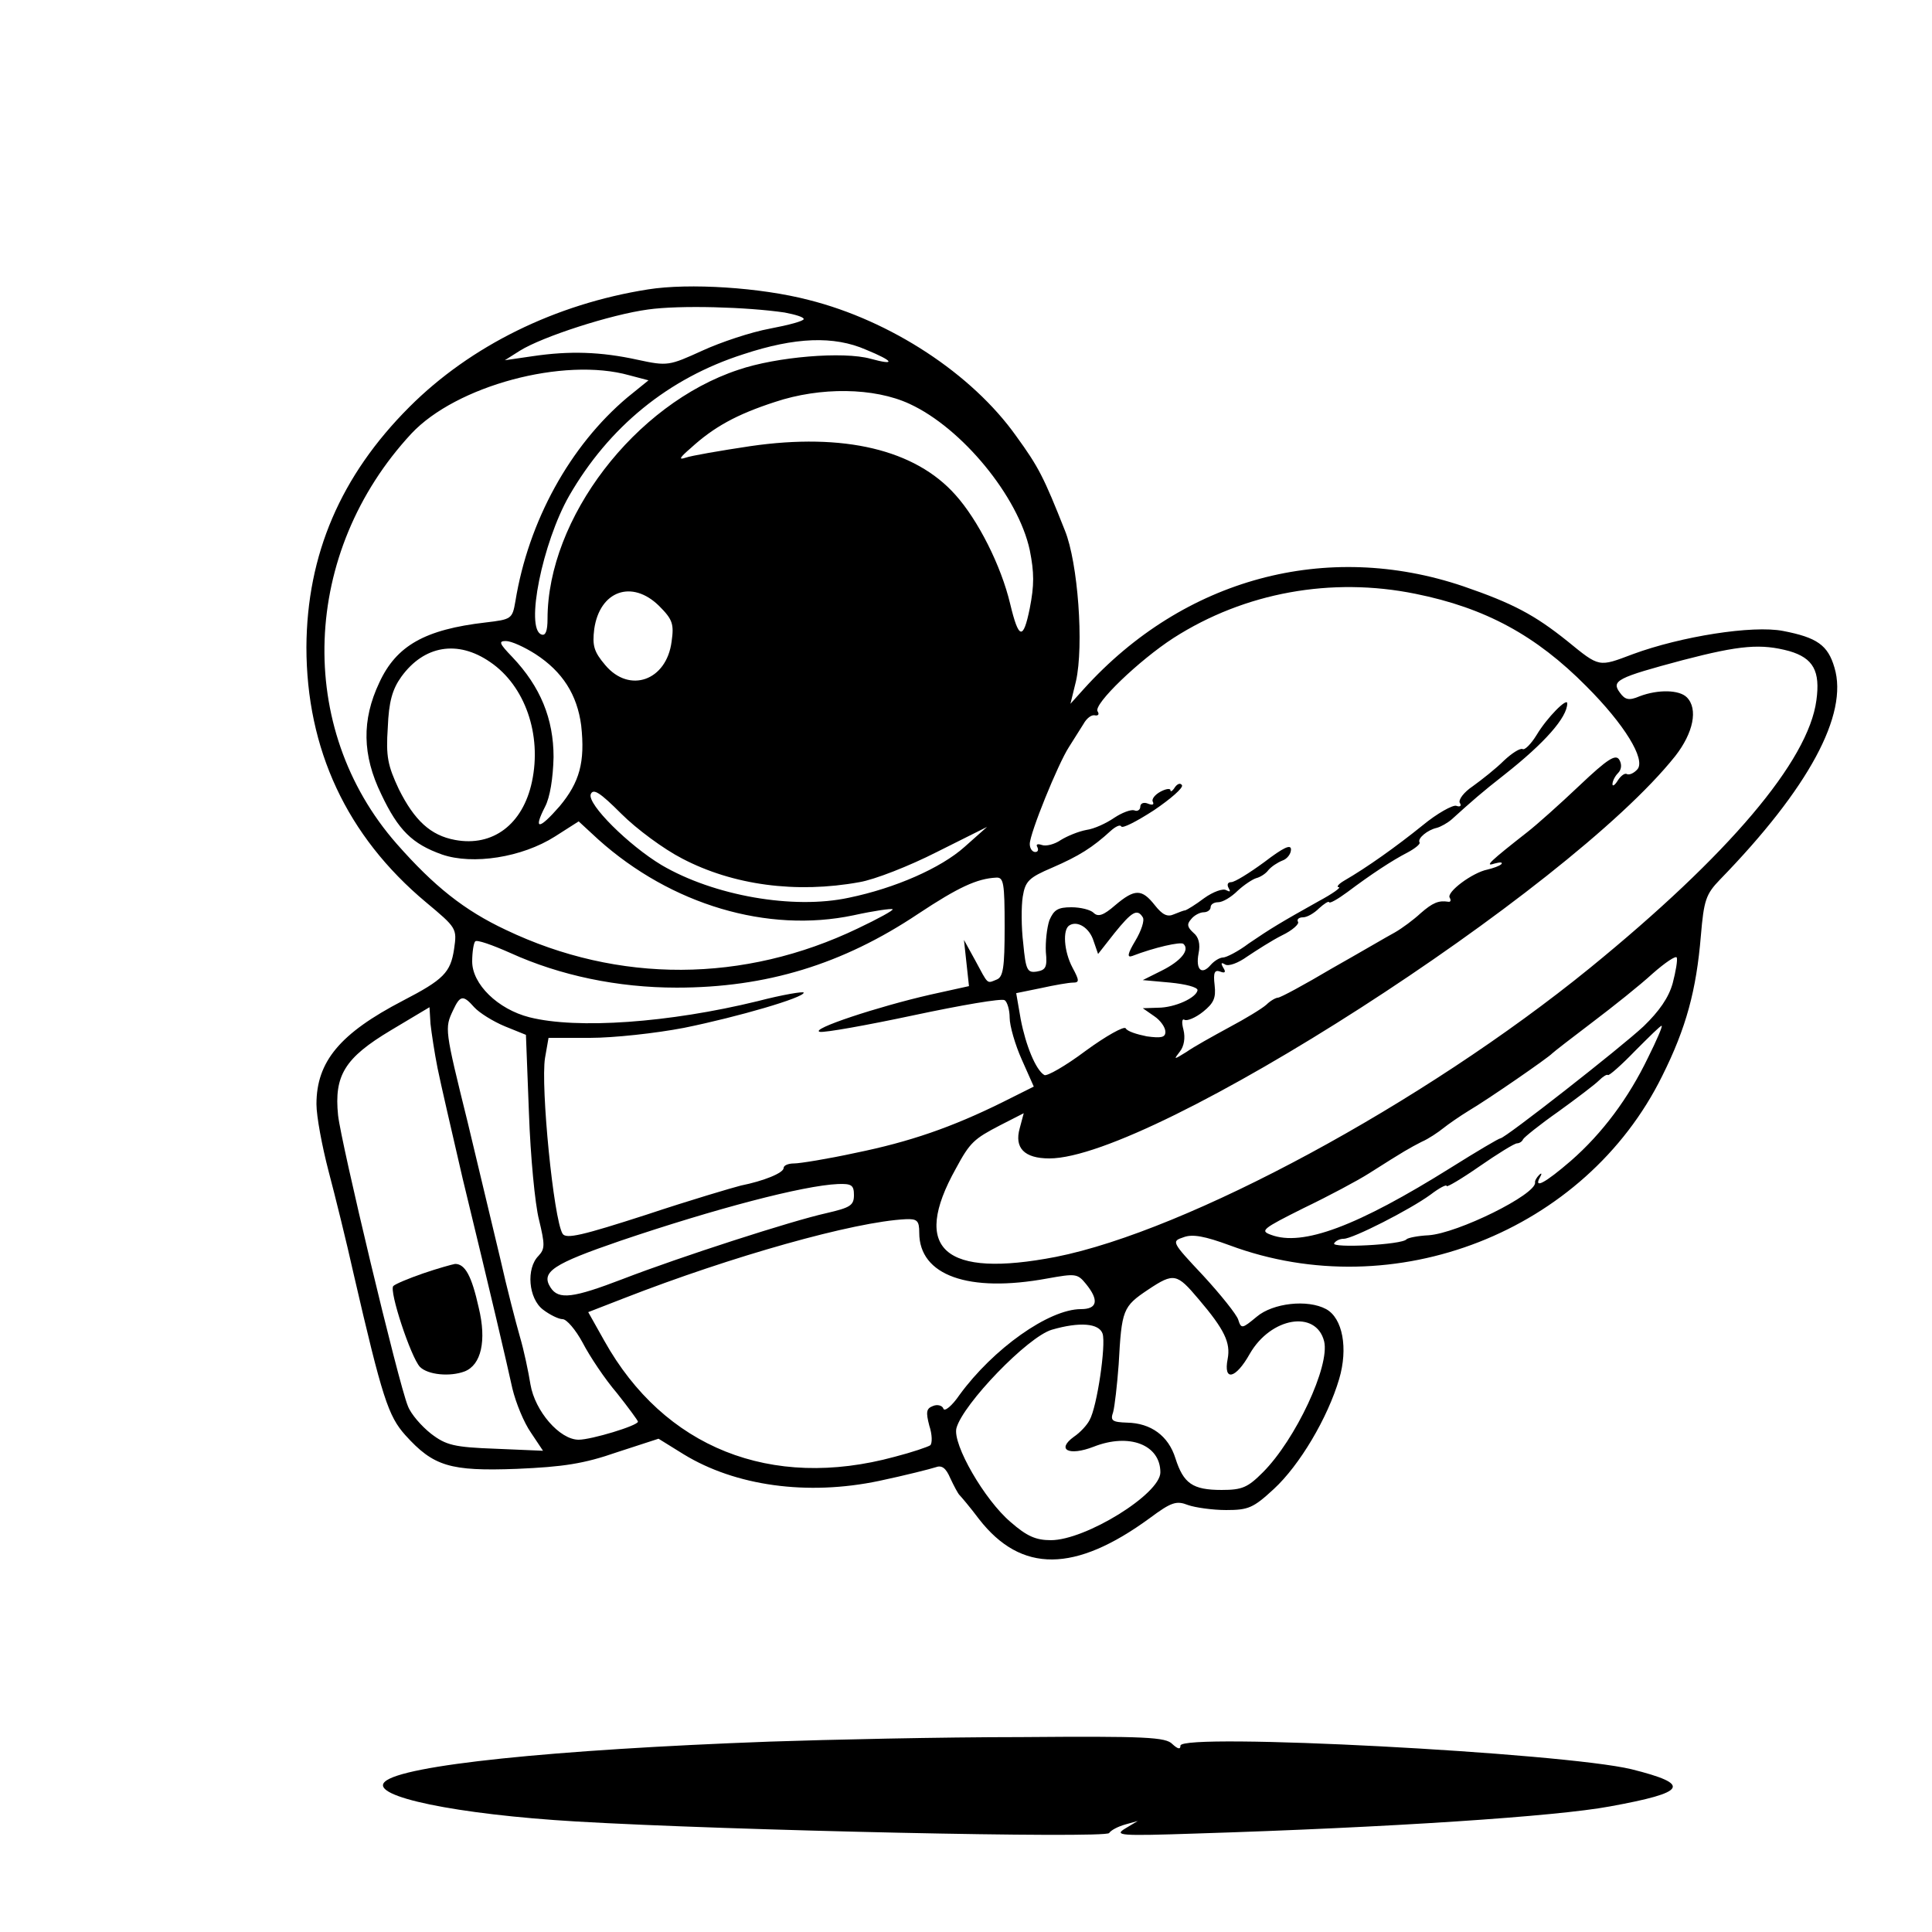 <?xml version="1.0" standalone="no"?>
<!DOCTYPE svg PUBLIC "-//W3C//DTD SVG 20010904//EN"
 "http://www.w3.org/TR/2001/REC-SVG-20010904/DTD/svg10.dtd">
<svg version="1.0" xmlns="http://www.w3.org/2000/svg"
 width="50pt" height="50pt" viewBox="0 0 50 50"
 preserveAspectRatio="xMidYMid meet">
<g transform="translate(0,50) scale(0.013,-0.013)"
fill="#000000" stroke="none">
<path d="M1290 3270 c-184 -29 -353 -112 -475 -234 -137 -137 -204 -294 -205
-478 0 -203 80 -376 238 -508 61 -51 62 -52 56 -93 -7 -47 -21 -61 -102 -103
-125 -65 -172 -121 -172 -206 0 -24 11 -83 24 -133 13 -49 36 -142 50 -205 57
-247 69 -283 103 -321 56 -62 89 -72 222 -67 92 4 133 10 199 33 l83 27 50
-31 c103 -63 246 -83 389 -53 52 11 103 24 112 27 13 5 21 -1 30 -22 7 -15 15
-30 18 -33 3 -3 21 -24 39 -48 84 -108 191 -107 340 2 43 32 53 35 76 26 14
-5 49 -10 76 -10 44 0 54 4 95 42 51 47 107 141 130 219 18 61 7 121 -26 139
-37 20 -106 12 -138 -15 -29 -24 -31 -25 -37 -6 -3 10 -35 50 -70 88 -63 67
-63 68 -39 76 18 7 43 2 92 -16 328 -122 708 27 861 337 48 96 68 171 77 279
6 71 10 83 38 112 177 182 256 329 228 422 -13 45 -35 60 -102 73 -61 12 -204
-11 -299 -46 -69 -26 -66 -27 -131 26 -65 52 -108 75 -207 109 -272 92 -556
16 -755 -204 l-27 -30 11 45 c16 71 4 236 -22 300 -42 106 -52 126 -97 188
-88 124 -250 230 -413 271 -96 25 -238 34 -320 21z m272 -46 c21 -4 38 -9 38
-13 0 -4 -30 -12 -67 -19 -38 -7 -98 -27 -135 -44 -66 -30 -69 -31 -129 -18
-73 16 -135 18 -209 7 l-55 -8 30 19 c45 28 181 72 255 82 64 9 197 5 272 -6z
m162 -74 c56 -23 60 -32 9 -18 -54 15 -187 4 -263 -22 -206 -68 -380 -296
-380 -496 0 -24 -4 -34 -12 -31 -33 11 2 183 55 276 79 137 197 234 347 282
103 34 180 37 244 9z m-471 -51 l38 -10 -42 -34 c-114 -96 -197 -246 -223
-406 -6 -35 -8 -36 -59 -42 -121 -14 -178 -46 -212 -120 -35 -74 -34 -144 4
-222 34 -72 62 -99 121 -120 61 -21 159 -6 225 36 l47 30 39 -36 c145 -130
337 -187 508 -151 41 9 76 14 78 12 2 -2 -29 -19 -69 -38 -227 -109 -477 -110
-701 -3 -83 39 -143 87 -217 171 -203 231 -190 581 29 817 89 95 303 153 434
116z m558 -57 c104 -48 216 -184 239 -291 9 -45 9 -70 0 -116 -13 -64 -22 -62
-39 9 -18 76 -64 167 -109 217 -80 90 -222 124 -408 97 -60 -9 -118 -19 -129
-23 -15 -5 -12 0 10 19 46 42 91 67 168 92 90 30 197 29 268 -4z m1007 -378
c139 -28 240 -83 340 -184 76 -76 118 -145 102 -165 -7 -8 -16 -12 -21 -10 -4
3 -12 -3 -18 -12 -6 -10 -11 -13 -11 -8 0 6 5 16 11 22 7 7 8 17 3 26 -7 13
-23 3 -80 -51 -39 -37 -85 -78 -103 -92 -74 -58 -87 -70 -66 -63 11 3 17 3 14
-1 -4 -4 -16 -8 -28 -11 -30 -6 -82 -45 -75 -56 3 -5 2 -9 -3 -8 -19 3 -31 -2
-55 -23 -14 -13 -37 -30 -51 -38 -15 -8 -71 -41 -126 -72 -54 -32 -102 -58
-107 -58 -4 0 -15 -6 -23 -14 -9 -8 -42 -28 -74 -45 -33 -18 -71 -39 -85 -49
-26 -16 -26 -16 -13 1 8 10 11 27 7 43 -4 15 -3 23 2 20 5 -3 22 4 37 16 21
17 26 27 23 53 -3 25 0 31 11 27 10 -4 12 -1 6 8 -5 9 -4 11 4 6 7 -4 26 3 44
16 18 12 49 32 69 42 21 10 35 23 32 27 -3 5 2 9 10 9 8 0 22 8 32 18 10 9 19
15 20 12 1 -3 17 6 36 20 48 36 89 63 120 79 15 8 26 17 24 20 -5 8 16 25 34
29 8 2 22 10 30 17 41 37 59 53 105 89 80 63 125 114 125 142 0 12 -40 -28
-61 -63 -11 -18 -24 -31 -28 -28 -5 2 -21 -8 -37 -23 -16 -16 -44 -38 -62 -51
-18 -12 -29 -27 -26 -33 4 -6 1 -9 -7 -6 -7 2 -38 -15 -67 -39 -52 -42 -111
-84 -156 -110 -12 -7 -16 -13 -11 -13 6 0 -12 -13 -40 -28 -75 -42 -95 -54
-139 -84 -21 -16 -45 -28 -51 -28 -7 0 -18 -7 -25 -15 -18 -21 -30 -9 -24 23
4 19 0 33 -10 41 -12 11 -14 17 -5 27 6 8 18 14 25 14 8 0 14 5 14 10 0 6 7
10 15 10 9 0 26 10 39 23 13 12 30 23 37 25 8 2 19 9 24 16 6 7 18 15 28 19 9
3 17 13 17 22 0 11 -15 4 -53 -25 -30 -22 -59 -40 -66 -40 -7 0 -9 -5 -5 -12
4 -7 3 -8 -5 -4 -6 4 -26 -3 -44 -16 -17 -13 -34 -23 -37 -24 -3 0 -13 -4 -23
-8 -13 -6 -23 -1 -38 18 -26 33 -40 33 -79 0 -23 -20 -34 -24 -43 -15 -6 6
-26 11 -44 11 -27 0 -35 -5 -44 -26 -5 -15 -8 -43 -7 -63 3 -30 0 -36 -18 -39
-19 -3 -22 3 -27 56 -4 32 -4 74 -1 93 5 31 12 38 59 58 53 23 80 40 116 73
10 9 19 13 21 9 2 -5 31 10 65 32 34 23 59 45 56 50 -3 5 -9 3 -14 -4 -5 -8
-9 -10 -9 -6 0 4 -9 3 -20 -3 -11 -6 -18 -15 -15 -20 3 -6 -1 -7 -9 -4 -9 4
-16 1 -16 -6 0 -6 -6 -10 -12 -7 -7 2 -25 -5 -40 -15 -16 -11 -40 -22 -55 -24
-16 -3 -38 -12 -51 -20 -13 -9 -30 -13 -38 -10 -9 3 -12 1 -9 -4 3 -6 1 -10
-4 -10 -6 0 -11 7 -11 16 0 21 56 159 78 193 9 14 22 35 29 46 6 11 16 19 23
17 6 -1 9 2 5 8 -9 14 83 102 151 146 142 91 315 122 482 88z m-1506 -24 c27
-27 30 -36 25 -71 -10 -78 -84 -104 -132 -47 -23 27 -26 39 -22 72 11 76 75
99 129 46z m-246 -96 c54 -35 83 -81 91 -142 8 -73 -3 -113 -43 -161 -41 -47
-53 -48 -29 -1 10 19 16 57 17 99 0 76 -26 140 -82 199 -26 27 -28 32 -13 32
11 0 37 -12 59 -26z m-90 -16 c69 -47 103 -144 83 -238 -18 -85 -78 -130 -153
-116 -49 9 -81 39 -112 101 -22 47 -26 65 -22 123 2 51 9 76 27 101 45 62 112
74 177 29z m2586 22 c48 -14 62 -40 54 -98 -16 -121 -175 -308 -451 -533 -332
-270 -801 -523 -1063 -575 -222 -43 -289 15 -199 176 28 52 36 59 88 86 l47
24 -8 -30 c-11 -39 9 -60 59 -60 205 0 1032 532 1246 801 36 46 46 94 23 117
-15 15 -57 16 -94 2 -21 -9 -29 -7 -39 7 -18 24 -6 30 125 65 115 30 156 33
212 18z m-2204 -413 c101 -53 227 -70 353 -47 30 5 99 32 154 60 l100 50 -45
-40 c-47 -42 -138 -82 -230 -101 -111 -24 -269 4 -373 65 -65 39 -148 121
-141 141 5 12 18 4 61 -39 30 -30 84 -70 121 -89z m642 -136 c0 -82 -3 -100
-16 -105 -20 -8 -16 -11 -43 39 l-22 40 5 -46 5 -46 -77 -17 c-105 -24 -241
-69 -220 -74 9 -2 93 13 187 33 94 20 175 34 181 30 5 -3 10 -19 10 -35 0 -16
11 -54 24 -83 l24 -54 -62 -31 c-101 -50 -185 -79 -293 -101 -55 -12 -111 -21
-122 -21 -12 0 -21 -4 -21 -9 0 -10 -40 -26 -85 -35 -16 -4 -101 -29 -188 -58
-127 -41 -160 -49 -167 -38 -18 29 -44 294 -35 350 l7 40 83 0 c46 0 130 9
187 20 108 22 238 60 238 70 0 3 -42 -4 -92 -17 -176 -43 -359 -56 -454 -32
-63 16 -114 66 -114 111 0 19 3 37 6 40 3 4 34 -7 70 -23 99 -45 214 -69 331
-69 178 0 330 46 481 147 80 53 117 70 155 72 15 1 17 -10 17 -98z m275 19 c4
-6 -3 -27 -15 -47 -15 -25 -17 -34 -6 -30 44 17 97 29 102 24 13 -12 -5 -34
-43 -53 l-38 -19 55 -5 c30 -3 54 -9 54 -15 -2 -15 -45 -35 -79 -35 l-30 -1
23 -16 c12 -8 22 -22 22 -31 0 -11 -8 -13 -37 -9 -20 4 -39 10 -42 16 -3 5
-39 -15 -80 -45 -40 -30 -77 -51 -82 -48 -17 10 -37 59 -47 111 l-9 52 49 10
c27 6 56 11 64 11 13 0 13 4 -1 30 -17 32 -20 76 -6 84 16 10 40 -5 48 -31 l9
-26 33 42 c34 42 45 49 56 31z m1055 -131 c-8 -29 -27 -56 -58 -86 -46 -43
-276 -223 -285 -223 -3 0 -47 -26 -98 -58 -187 -117 -296 -158 -359 -134 -22
8 -17 12 65 53 50 24 108 55 130 69 74 47 80 50 105 63 14 6 33 19 43 27 10 8
33 24 51 35 39 23 159 106 166 114 3 3 39 31 80 62 41 31 95 74 120 97 25 22
46 36 48 32 2 -5 -2 -28 -8 -51z m-2386 -48 c10 -11 37 -28 61 -38 l42 -17 6
-156 c3 -85 12 -181 20 -212 12 -50 12 -58 -1 -72 -25 -25 -20 -85 9 -107 13
-10 31 -19 39 -19 8 0 26 -21 40 -47 14 -27 44 -72 68 -100 23 -29 42 -55 42
-57 0 -8 -93 -36 -118 -36 -38 0 -87 57 -96 110 -4 25 -13 68 -21 95 -8 28
-26 97 -39 155 -14 58 -43 180 -65 272 -46 186 -46 187 -29 223 14 30 20 31
42 6z m-73 -121 c6 -30 29 -129 50 -220 59 -243 86 -359 99 -418 7 -29 23 -68
37 -88 l24 -36 -94 4 c-83 3 -99 7 -129 30 -19 15 -40 39 -46 55 -19 46 -133
524 -139 579 -8 79 13 114 105 169 l77 46 2 -33 c2 -18 8 -58 14 -88z m2410
21 c-39 -81 -91 -151 -154 -206 -51 -44 -75 -57 -61 -32 4 7 3 9 -2 4 -5 -5
-9 -12 -8 -15 2 -24 -154 -101 -212 -105 -21 -1 -41 -5 -44 -8 -8 -11 -151
-18 -144 -8 3 5 11 9 19 9 18 0 132 58 173 88 17 13 32 21 32 17 0 -3 29 14
65 39 36 25 70 46 75 46 4 0 10 3 12 8 2 4 33 29 70 55 36 26 73 54 81 62 8 8
16 13 18 11 2 -2 27 20 54 48 28 28 51 51 53 50 2 -1 -10 -29 -27 -63z m-1581
-274 c0 -21 -8 -25 -55 -36 -68 -15 -291 -87 -405 -131 -99 -38 -128 -42 -144
-17 -20 31 5 47 139 93 189 64 364 110 433 113 27 1 32 -2 32 -22z m130 -75
c0 -85 98 -120 255 -91 56 10 60 10 77 -11 26 -32 23 -50 -10 -50 -64 0 -175
-79 -242 -171 -15 -22 -30 -34 -32 -27 -2 6 -12 9 -21 5 -13 -5 -14 -12 -7
-39 6 -18 6 -35 2 -39 -4 -3 -36 -14 -71 -23 -246 -67 -459 18 -578 231 l-32
57 72 28 c213 83 457 152 560 157 23 1 27 -3 27 -27z m556 -132 c52 -61 64
-87 58 -119 -9 -46 16 -40 44 10 42 73 132 88 148 25 12 -49 -57 -196 -122
-261 -30 -30 -41 -35 -82 -35 -58 0 -76 13 -92 63 -14 45 -49 70 -96 71 -30 1
-34 4 -28 21 3 11 8 54 11 95 6 109 8 115 59 149 51 34 57 32 100 -19z m-191
-69 c7 -22 -11 -146 -26 -172 -5 -10 -19 -25 -31 -33 -36 -26 -10 -39 39 -20
71 28 133 4 133 -51 0 -43 -149 -135 -218 -135 -30 0 -48 8 -80 36 -52 44
-116 155 -108 187 13 48 142 182 190 196 55 16 94 13 101 -8z"/>
<path d="M842 1311 c-29 -10 -55 -21 -59 -25 -9 -9 35 -142 53 -161 16 -16 60
-20 89 -9 33 13 44 61 28 127 -14 63 -27 87 -47 87 -6 -1 -35 -9 -64 -19z"/>
<path d="M1532 379 c-433 -16 -732 -47 -766 -80 -31 -29 143 -65 381 -79 305
-18 1054 -34 1061 -23 4 6 18 13 32 17 l25 7 -25 -15 c-23 -14 -10 -15 140
-10 386 12 718 34 825 54 154 28 163 44 43 74 -137 33 -898 73 -898 47 0 -8
-5 -7 -16 3 -13 14 -53 16 -302 14 -158 0 -383 -5 -500 -9z"/>
</g>
</svg>
